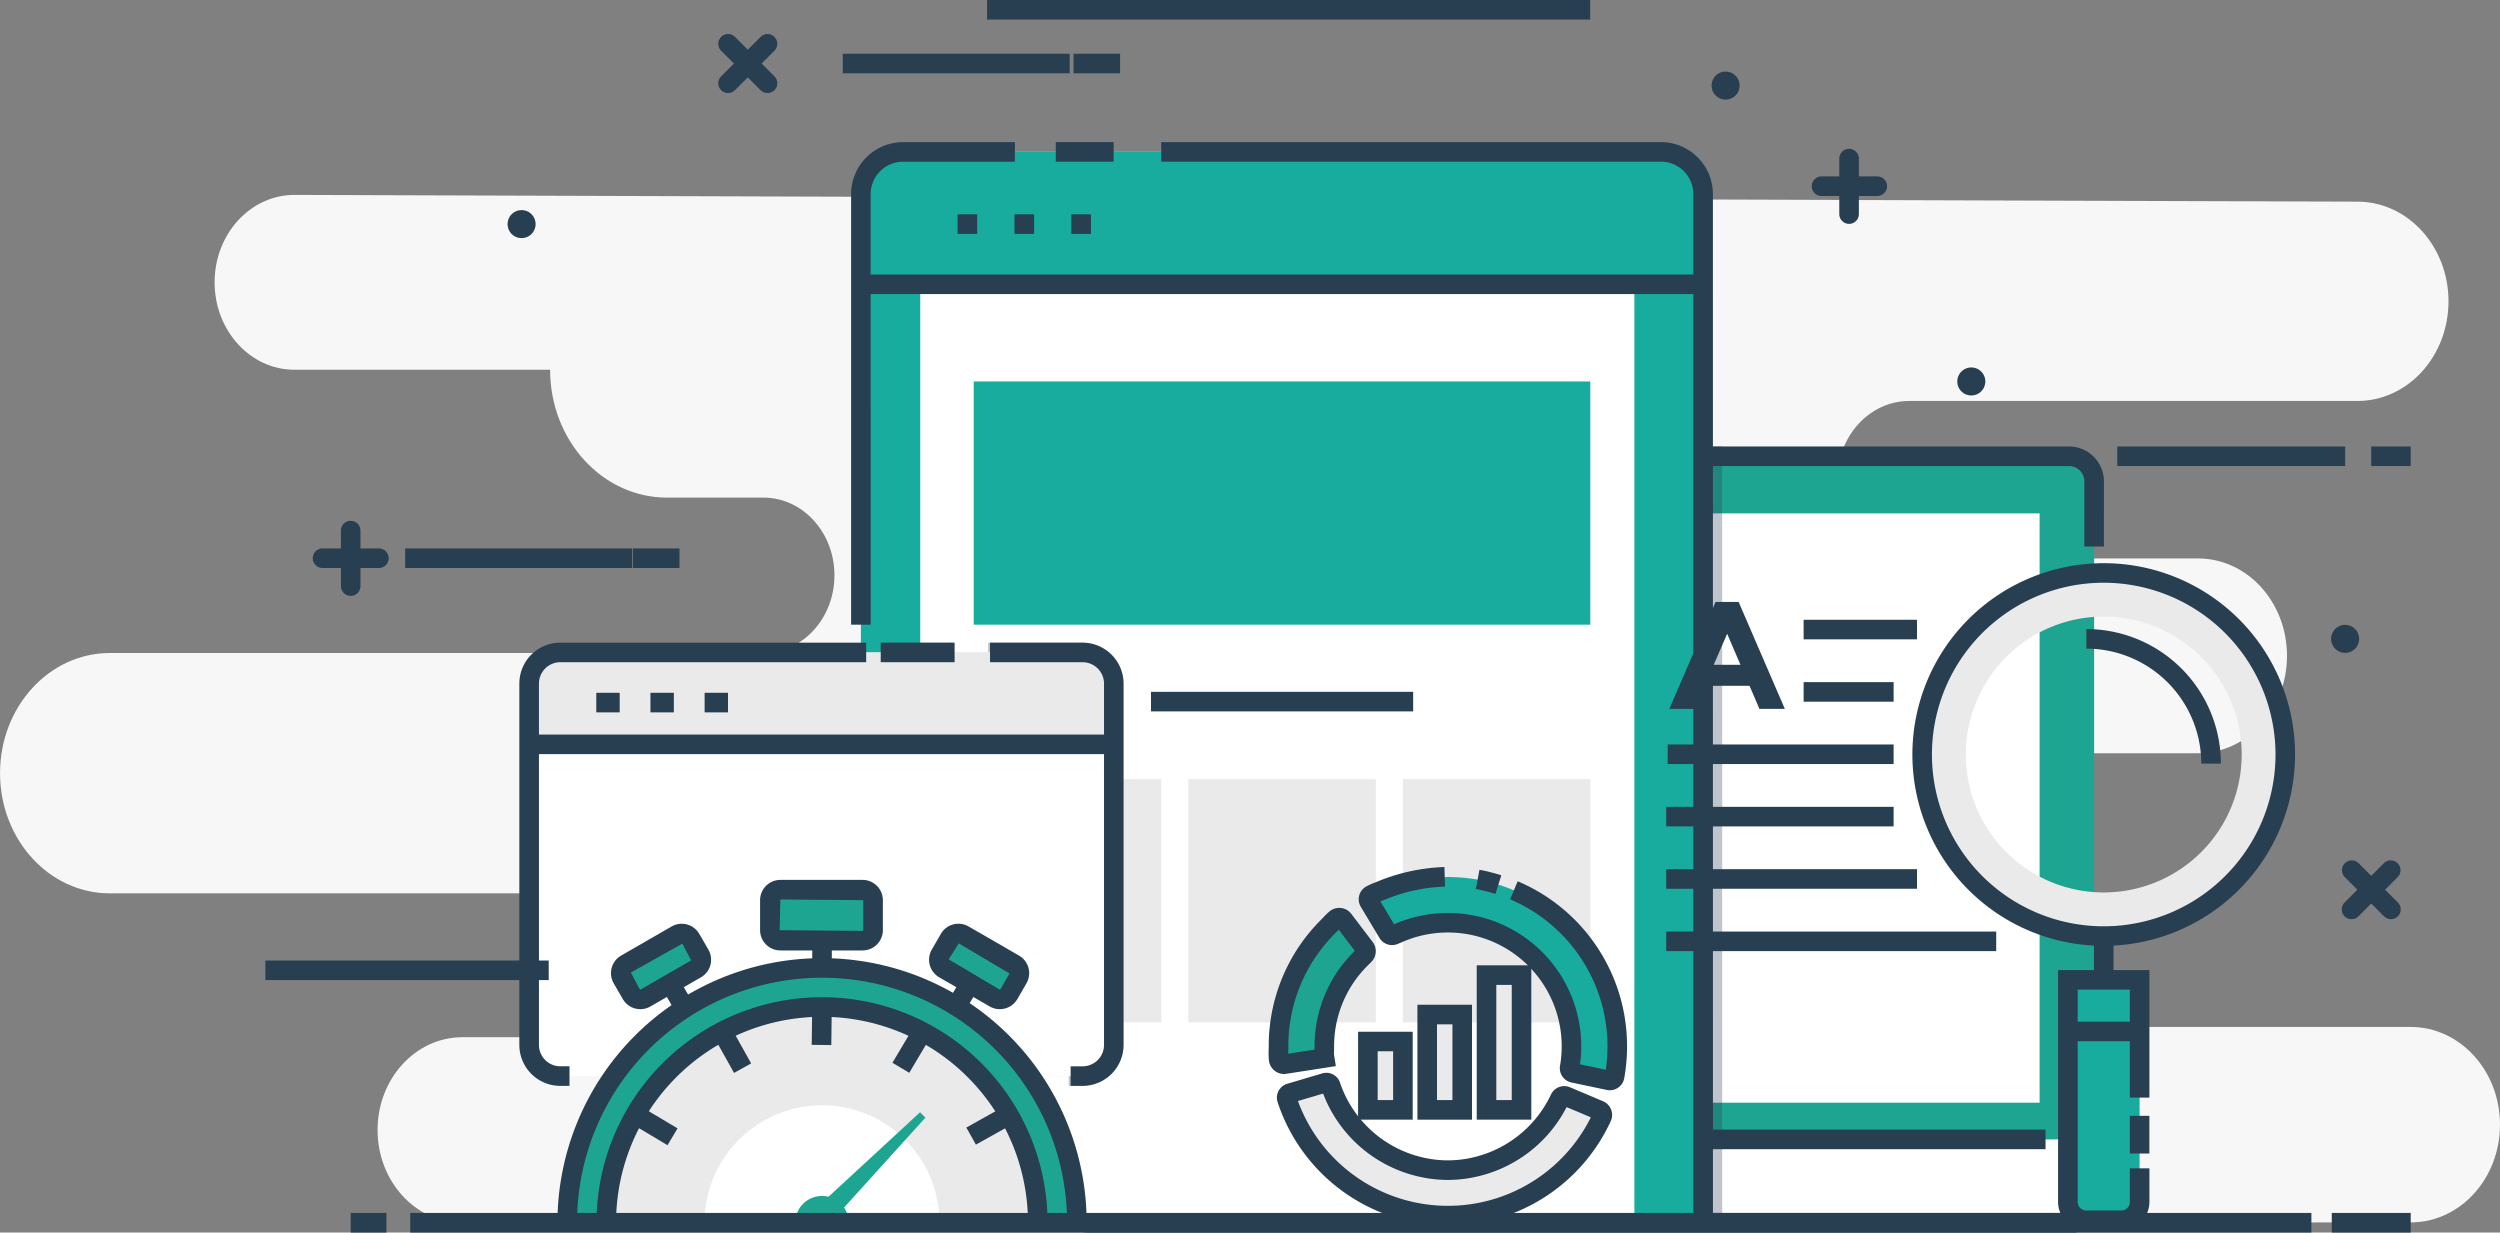 <svg id="Group_1045" data-name="Group 1045" xmlns="http://www.w3.org/2000/svg" width="317.503" height="156.533" viewBox="0 0 317.503 156.533">
  <rect x="0" y="0" width="317.503" height="156.533" fill="#808080" stroke="none"/>
  <g id="Group_917" data-name="Group 917" transform="translate(0 24.754)">
    <path id="Path_256" data-name="Path 256" d="M202.816,91.658l262.006.857c6.374.022,11.529,5.682,11.529,12.656h0c0,6.991-5.176,12.656-11.563,12.656H407.866c-5.043,0-9.132,4.476-9.132,10h0c0,5.521,4.089,10,9.132,10h36.673c6.242,0,11.3,5.538,11.3,12.369h0c0,6.832-5.061,12.371-11.3,12.371H376.621v34.762h94.929c6.263,0,11.341,5.556,11.341,12.411h0c0,6.855-5.076,12.412-11.339,12.412l-247.441.05c-5.948,0-10.77-5.276-10.77-11.786h0c0-6.51,4.822-11.786,10.769-11.786h56.326v-18.27h-101.1c-7.7,0-13.943-6.833-13.943-15.261h0c0-8.429,6.243-15.262,13.943-15.262h83.01c4.981,0,9.018-4.419,9.018-9.869h0c0-5.451-4.038-9.869-9.018-9.869H250.086c-8.192,0-14.833-7.269-14.833-16.235H202.786c-5.6,0-10.142-4.969-10.142-11.1h0C192.644,96.614,197.2,91.64,202.816,91.658Z" transform="translate(-165.389 -91.658)" fill="#f7f7f7"/>
  </g>
  <g id="Group_927" data-name="Group 927" transform="translate(130.301 56.701)">
    <g id="Group_926" data-name="Group 926">
      <g id="Group_918" data-name="Group 918" transform="translate(7.348 1.243)">
        <rect id="Rectangle_10009" data-name="Rectangle 10009" width="128.309" height="92.226" rx="1" fill="#1ea592"/>
      </g>
      <g id="Group_919" data-name="Group 919" transform="translate(22.133 0.001)">
        <rect id="Rectangle_10010" data-name="Rectangle 10010" width="7.205" height="2.485" fill="#283e51"/>
      </g>
      <g id="Group_920" data-name="Group 920" transform="translate(6.106)">
        <path id="Path_257" data-name="Path 257" d="M392.18,205.649H270.248a4.435,4.435,0,0,1-4.431-4.431v-85.85a4.436,4.436,0,0,1,4.431-4.431h7.7v2.485h-7.7a1.948,1.948,0,0,0-1.945,1.945v85.85a1.947,1.947,0,0,0,1.945,1.945H392.18a1.946,1.946,0,0,0,1.945-1.945h2.485A4.435,4.435,0,0,1,392.18,205.649Z" transform="translate(-265.817 -110.938)" fill="#283e51"/>
      </g>
      <g id="Group_921" data-name="Group 921" transform="translate(75.076)">
        <path id="Path_258" data-name="Path 258" d="M369.264,123.644h-2.485v-8.275a1.947,1.947,0,0,0-1.945-1.945H307.441v-2.485h57.393a4.436,4.436,0,0,1,4.431,4.431Z" transform="translate(-307.441 -110.938)" fill="#283e51"/>
      </g>
      <g id="Group_922" data-name="Group 922" transform="translate(13.58 8.5)">
        <rect id="Rectangle_10011" data-name="Rectangle 10011" width="115.15" height="74.841" fill="#fff"/>
      </g>
      <g id="Group_923" data-name="Group 923" transform="translate(1.226 88.004)">
        <path id="Path_259" data-name="Path 259" d="M395.06,174.635H269.823a6.137,6.137,0,0,1-6.058-5.145l-.893-5.441h58.047l2.22,3.188h16.04l2.4-3.188h61.149l-.776,4.732A6.984,6.984,0,0,1,395.06,174.635Z" transform="translate(-262.872 -164.049)" fill="#fff"/>
      </g>
      <g id="Group_924" data-name="Group 924" transform="translate(0 87.803)">
        <path id="Path_260" data-name="Path 260" d="M395.547,175.958H270.309a7.352,7.352,0,0,1-7.284-6.187l-.893-5.44,2.454-.4.891,5.44a4.879,4.879,0,0,0,4.832,4.1H395.547Z" transform="translate(-262.132 -163.928)" fill="#283e51"/>
      </g>
      <g id="Group_925" data-name="Group 925" transform="translate(74.75 86.761)">
        <path id="Path_261" data-name="Path 261" d="M310.647,168.973h-3.4v-2.485h2.163l2.4-3.189h50.17v2.485h-48.93Z" transform="translate(-307.245 -163.299)" fill="#283e51"/>
      </g>
    </g>
  </g>
  <g id="Group_928" data-name="Group 928" transform="translate(142.579 56.701)" opacity="0.3">
    <path id="Path_262" data-name="Path 262" d="M335.791,209.528v.053h2.485V110.938h-1.069v1.243H291.471v-1.243h-7.2v1.243h-3.9v-1.243h-7.7a4.436,4.436,0,0,0-4.431,4.431v83.573h-3.619l-.033-.2-1.228.2h0l-1.226.2.893,5.44a7.333,7.333,0,0,0,3.213,4.944h69.553Z" transform="translate(-262.132 -110.938)" fill="#283e51"/>
  </g>
  <g id="Group_945" data-name="Group 945" transform="translate(108.09 18.048)">
    <g id="Group_944" data-name="Group 944">
      <g id="Group_929" data-name="Group 929" transform="translate(1.243 1.243)">
        <path id="Path_263" data-name="Path 263" d="M347.748,224.361V94.735a6.374,6.374,0,0,0-6.374-6.374H247.155a6.375,6.375,0,0,0-6.376,6.374V224.361Z" transform="translate(-240.779 -88.361)" fill="#17ac9d"/>
      </g>
      <g id="Group_930" data-name="Group 930" transform="translate(8.782 1.243)">
        <path id="Path_264" data-name="Path 264" d="M336.024,224.361V94.735c0-3.521-2.419-6.374-5.4-6.374H250.734c-2.984,0-5.405,2.853-5.405,6.374V224.361Z" transform="translate(-245.329 -88.361)" fill="#fff"/>
      </g>
      <g id="Group_931" data-name="Group 931" transform="translate(1.243 1.243)">
        <path id="Path_265" data-name="Path 265" d="M240.779,104.886V93.721a5.361,5.361,0,0,1,5.36-5.36h96.249a5.36,5.36,0,0,1,5.36,5.36v11.165Z" transform="translate(-240.779 -88.361)" fill="#17ac9d"/>
      </g>
      <g id="Group_932" data-name="Group 932" transform="translate(0 0)">
        <path id="Path_266" data-name="Path 266" d="M242.515,148.9h-2.485V94.214a6.611,6.611,0,0,1,6.6-6.6h14.2V90.1h-14.2a4.122,4.122,0,0,0-4.119,4.118Z" transform="translate(-240.029 -87.611)" fill="#283e51"/>
      </g>
      <g id="Group_933" data-name="Group 933" transform="translate(39.391 0)">
        <path id="Path_267" data-name="Path 267" d="M333.866,224.906H331.38V94.214a4.121,4.121,0,0,0-4.118-4.118H263.8V87.611h63.461a6.609,6.609,0,0,1,6.6,6.6Z" transform="translate(-263.802 -87.611)" fill="#283e51"/>
      </g>
      <g id="Group_934" data-name="Group 934" transform="translate(25.996)">
        <rect id="Rectangle_10012" data-name="Rectangle 10012" width="7.348" height="2.485" fill="#283e51"/>
      </g>
      <g id="Group_935" data-name="Group 935" transform="translate(1.243 16.816)">
        <rect id="Rectangle_10013" data-name="Rectangle 10013" width="106.97" height="2.485" fill="#283e51"/>
      </g>
      <g id="Group_936" data-name="Group 936" transform="translate(13.528 9.172)">
        <rect id="Rectangle_10014" data-name="Rectangle 10014" width="2.489" height="2.485" fill="#283e51"/>
      </g>
      <g id="Group_937" data-name="Group 937" transform="translate(20.75 9.172)">
        <rect id="Rectangle_10015" data-name="Rectangle 10015" width="2.49" height="2.485" fill="#283e51"/>
      </g>
      <g id="Group_938" data-name="Group 938" transform="translate(27.974 9.172)">
        <rect id="Rectangle_10016" data-name="Rectangle 10016" width="2.49" height="2.485" fill="#283e51"/>
      </g>
      <g id="Group_939" data-name="Group 939" transform="translate(15.573 30.398)">
        <rect id="Rectangle_10017" data-name="Rectangle 10017" width="78.309" height="30.888" fill="#17ac9d"/>
      </g>
      <g id="Group_940" data-name="Group 940" transform="translate(15.581 80.899)">
        <rect id="Rectangle_10018" data-name="Rectangle 10018" width="23.81" height="30.888" fill="#eaeaea"/>
      </g>
      <g id="Group_941" data-name="Group 941" transform="translate(42.831 80.899)">
        <rect id="Rectangle_10019" data-name="Rectangle 10019" width="23.81" height="30.888" fill="#eaeaea"/>
      </g>
      <g id="Group_942" data-name="Group 942" transform="translate(70.08 80.899)">
        <rect id="Rectangle_10020" data-name="Rectangle 10020" width="23.81" height="30.888" fill="#eaeaea"/>
      </g>
      <g id="Group_943" data-name="Group 943" transform="translate(38.087 69.815)">
        <rect id="Rectangle_10021" data-name="Rectangle 10021" width="33.297" height="2.485" fill="#283e51"/>
      </g>
    </g>
  </g>
  <g id="Group_962" data-name="Group 962" transform="translate(211.612 71.522)">
    <g id="Group_954" data-name="Group 954" transform="translate(31.261)">
      <g id="Group_946" data-name="Group 946" transform="translate(23.06 46.18)">
        <rect id="Rectangle_10022" data-name="Rectangle 10022" width="2.485" height="9.553" fill="#283e51"/>
      </g>
      <g id="Group_947" data-name="Group 947" transform="translate(1.243 1.241)">
        <path id="Path_268" data-name="Path 268" d="M353.88,120.632a23.06,23.06,0,1,0,23.06,23.06A23.06,23.06,0,0,0,353.88,120.632Zm0,40.579A17.519,17.519,0,1,1,371.4,143.692,17.519,17.519,0,0,1,353.88,161.211Z" transform="translate(-330.82 -120.632)" fill="#eaeaea"/>
      </g>
      <g id="Group_948" data-name="Group 948">
        <path id="Path_269" data-name="Path 269" d="M354.373,168.487a24.3,24.3,0,1,1,24.3-24.3A24.329,24.329,0,0,1,354.373,168.487Zm0-46.119a21.817,21.817,0,1,0,21.817,21.816A21.84,21.84,0,0,0,354.373,122.368Z" transform="translate(-330.07 -119.883)" fill="#283e51"/>
      </g>
      <g id="Group_949" data-name="Group 949" transform="translate(22.102 8.373)">
        <path id="Path_270" data-name="Path 270" d="M360.489,142.018H358a14.615,14.615,0,0,0-14.595-14.6v-2.485A17.1,17.1,0,0,1,360.489,142.018Z" transform="translate(-343.409 -124.936)" fill="#283e51"/>
      </g>
      <g id="Group_950" data-name="Group 950" transform="translate(19.747 52.918)">
        <rect id="Rectangle_10023" data-name="Rectangle 10023" width="9.11" height="30.538" fill="#17ac9d"/>
      </g>
      <g id="Group_951" data-name="Group 951" transform="translate(18.505 51.676)">
        <path id="Path_271" data-name="Path 271" d="M349.259,184.092H344.81a3.576,3.576,0,0,1-3.572-3.572V151.07h11.6v16.2h-2.485V153.555h-6.625v26.964a1.088,1.088,0,0,0,1.087,1.087h4.449a1.089,1.089,0,0,0,1.089-1.087v-4.268h2.485v4.268A3.577,3.577,0,0,1,349.259,184.092Z" transform="translate(-341.238 -151.07)" fill="#283e51"/>
      </g>
      <g id="Group_952" data-name="Group 952" transform="translate(27.615 70.192)">
        <rect id="Rectangle_10024" data-name="Rectangle 10024" width="2.485" height="4.784" fill="#283e51"/>
      </g>
      <g id="Group_953" data-name="Group 953" transform="translate(19.525 58.232)">
        <rect id="Rectangle_10025" data-name="Rectangle 10025" width="9.554" height="2.485" fill="#283e51"/>
      </g>
    </g>
    <g id="Group_955" data-name="Group 955" transform="translate(17.451 7.19)">
      <rect id="Rectangle_10026" data-name="Rectangle 10026" width="14.399" height="2.485" fill="#283e51"/>
    </g>
    <g id="Group_956" data-name="Group 956" transform="translate(17.451 15.109)">
      <rect id="Rectangle_10027" data-name="Rectangle 10027" width="11.429" height="2.485" fill="#283e51"/>
    </g>
    <g id="Group_957" data-name="Group 957" transform="translate(0.186 23.028)">
      <rect id="Rectangle_10028" data-name="Rectangle 10028" width="28.694" height="2.485" fill="#283e51"/>
    </g>
    <g id="Group_958" data-name="Group 958" transform="translate(0 30.947)">
      <rect id="Rectangle_10029" data-name="Rectangle 10029" width="28.88" height="2.485" fill="#283e51"/>
    </g>
    <g id="Group_959" data-name="Group 959" transform="translate(0 38.866)">
      <rect id="Rectangle_10030" data-name="Rectangle 10030" width="31.85" height="2.485" fill="#283e51"/>
    </g>
    <g id="Group_960" data-name="Group 960" transform="translate(0 46.786)">
      <rect id="Rectangle_10031" data-name="Rectangle 10031" width="41.91" height="2.485" fill="#283e51"/>
    </g>
    <g id="Group_961" data-name="Group 961" transform="translate(0.398 4.928)">
      <path id="Path_272" data-name="Path 272" d="M322.884,136.434l-1.261-2.933h-5.692l-1.263,2.933h-3.224l5.866-13.577h2.933l5.867,13.577Zm-4.1-9.538-1.708,3.944h3.4Z" transform="translate(-311.444 -122.857)" fill="#283e51"/>
    </g>
  </g>
  <g id="Group_982" data-name="Group 982" transform="translate(161.115 110.112)">
    <g id="Group_964" data-name="Group 964" transform="translate(1.243 6.149)">
      <g id="Group_963" data-name="Group 963">
        <path id="Path_273" data-name="Path 273" d="M274.225,165.882a8.328,8.328,0,0,1-.119-1.814c0-.146.01-.32.01-.563a21.457,21.457,0,0,1,6.3-15.209c.147-.147.25-.255.335-.346a8.22,8.22,0,0,1,1.195-1.065l3.518,4.635a2.787,2.787,0,0,0-.484.426c-.113.121-.25.265-.447.464a15.636,15.636,0,0,0-4.6,11.1c0,.313-.007.54-.012.727a2.916,2.916,0,0,0,.053.757Z" transform="translate(-274.099 -146.883)" fill="#1ea592"/>
      </g>
    </g>
    <g id="Group_966" data-name="Group 966" transform="translate(2.145 27.237)">
      <g id="Group_965" data-name="Group 965">
        <path id="Path_274" data-name="Path 274" d="M295.267,176.654a21.5,21.5,0,0,1-20.624-15.39l5.576-1.654a15.865,15.865,0,0,0,.588,1.642,15.775,15.775,0,0,0,8.354,8.353,15.668,15.668,0,0,0,17.2-3.365,15.637,15.637,0,0,0,3.365-4.989l5.357,2.267a21.492,21.492,0,0,1-19.817,13.137Z" transform="translate(-274.643 -159.61)" fill="#eaeaea"/>
      </g>
    </g>
    <g id="Group_968" data-name="Group 968" transform="translate(12.45 1.268)">
      <g id="Group_967" data-name="Group 967">
        <path id="Path_275" data-name="Path 275" d="M312.229,169.9l-5.692-1.2a15.823,15.823,0,0,0,.338-3.254,15.718,15.718,0,0,0-9.586-14.46,15.835,15.835,0,0,0-12.215,0c-.265.113-.456.187-.615.249a2.727,2.727,0,0,0-.6.3l-2.994-4.988a8.273,8.273,0,0,1,1.48-.734c.119-.046.265-.1.466-.187a21.647,21.647,0,0,1,16.747,0,21.5,21.5,0,0,1,13.138,19.817A21.683,21.683,0,0,1,312.229,169.9Z" transform="translate(-280.862 -143.937)" fill="#17ac9d"/>
      </g>
    </g>
    <g id="Group_970" data-name="Group 970" transform="translate(0 5.197)">
      <g id="Group_969" data-name="Group 969">
        <path id="Path_276" data-name="Path 276" d="M275.306,167.4a1.929,1.929,0,0,1-1.919-1.75,9.123,9.123,0,0,1-.032-1.243c0-.141.01-.3.01-.529a22.628,22.628,0,0,1,3.625-12.343,23.128,23.128,0,0,1,3.1-3.806l.192-.2a10.11,10.11,0,0,1,.772-.756,1.972,1.972,0,0,1,1.468-.461,1.935,1.935,0,0,1,1.329.749l2.716,3.577a1.929,1.929,0,0,1-.189,2.54l-.476.479a14.4,14.4,0,0,0-4.235,10.219l-.008.666a2.312,2.312,0,0,0,.036.628l.191,1.228-6.288.976A1.906,1.906,0,0,1,275.306,167.4Zm6.944-18.333c-.033.035-.068.071-.1.109l-.29.3a20.7,20.7,0,0,0-2.77,3.4,20.184,20.184,0,0,0-3.236,11.007c0,.262,0,.449-.012.6,0,.119,0,.23-.007.341l3.342-.519.007-.427a16.877,16.877,0,0,1,4.963-11.975l.147-.149Z" transform="translate(-273.349 -146.309)" fill="#283e51"/>
      </g>
    </g>
    <g id="Group_972" data-name="Group 972" transform="translate(1.052 26.134)">
      <g id="Group_971" data-name="Group 971">
        <path id="Path_277" data-name="Path 277" d="M295.7,178.334a22.779,22.779,0,0,1-20.962-13.894c-.245-.582-.467-1.176-.664-1.775a1.814,1.814,0,0,1,.121-1.417,1.847,1.847,0,0,1,1.11-.911l4.446-1.319A1.826,1.826,0,0,1,282,160.2c.116.343.244.683.384,1.012a14.545,14.545,0,0,0,10.391,8.542,13.908,13.908,0,0,0,5.841,0,14.574,14.574,0,0,0,10.169-8.035,1.866,1.866,0,0,1,2.421-.936l4.2,1.775a1.884,1.884,0,0,1,.983,2.51A22.741,22.741,0,0,1,295.7,178.334Zm-19.044-15.806q.174.477.371.944a20.281,20.281,0,0,0,36.828,1.128l-3.077-1.3a17.054,17.054,0,0,1-11.632,8.88,16.319,16.319,0,0,1-6.9,0,17.037,17.037,0,0,1-12.154-10c-.084-.2-.162-.4-.239-.595Z" transform="translate(-273.983 -158.944)" fill="#283e51"/>
      </g>
    </g>
    <g id="Group_975" data-name="Group 975" transform="translate(11.443)">
      <g id="Group_973" data-name="Group 973">
        <path id="Path_278" data-name="Path 278" d="M312.134,171.523a1.833,1.833,0,0,1-.379-.04l-4.489-.946a1.857,1.857,0,0,1-1.443-2.138,14.453,14.453,0,0,0-19.865-15.773l-.709.3a1.861,1.861,0,0,1-2.351-.737l-2.378-3.964a1.857,1.857,0,0,1,.711-2.592,8.948,8.948,0,0,1,1.057-.477l.288-.114a24.323,24.323,0,0,1,8.567-1.869l.068,2.484a21.864,21.864,0,0,0-7.693,1.687l-.333.131-.174.07,1.737,2.895.063-.027.177-.073a17.032,17.032,0,0,1,13.186,0,16.95,16.95,0,0,1,10.19,17.89l3.268.689a20.565,20.565,0,0,0,.219-2.974,20.288,20.288,0,0,0-12.373-18.671l.968-2.29a22.734,22.734,0,0,1,13.89,20.961,22.994,22.994,0,0,1-.363,4.056,1.84,1.84,0,0,1-.789,1.206A1.882,1.882,0,0,1,312.134,171.523Z" transform="translate(-280.255 -143.172)" fill="#283e51"/>
      </g>
      <g id="Group_974" data-name="Group 974" transform="translate(14.874 0.35)">
        <path id="Path_279" data-name="Path 279" d="M291.721,146.45a21.3,21.3,0,0,0-2.49-.625l.462-2.442a24.02,24.02,0,0,1,2.775.7Z" transform="translate(-289.231 -143.383)" fill="#283e51"/>
      </g>
    </g>
    <g id="Group_976" data-name="Group 976" transform="translate(12.608 22.159)">
      <rect id="Rectangle_10032" data-name="Rectangle 10032" width="4.448" height="8.682" fill="#eaeaea"/>
    </g>
    <g id="Group_977" data-name="Group 977" transform="translate(20.141 18.734)">
      <rect id="Rectangle_10033" data-name="Rectangle 10033" width="4.448" height="12.107" fill="#eaeaea"/>
    </g>
    <g id="Group_978" data-name="Group 978" transform="translate(27.674 13.729)">
      <rect id="Rectangle_10034" data-name="Rectangle 10034" width="4.448" height="17.112" fill="#eaeaea"/>
    </g>
    <g id="Group_979" data-name="Group 979" transform="translate(11.364 20.916)">
      <path id="Path_280" data-name="Path 280" d="M287.141,166.963h-6.934V155.8h6.934Zm-4.449-2.485h1.964v-6.2h-1.964Z" transform="translate(-280.207 -155.795)" fill="#283e51"/>
    </g>
    <g id="Group_980" data-name="Group 980" transform="translate(18.899 17.491)">
      <path id="Path_281" data-name="Path 281" d="M291.687,168.321h-6.933V153.728h6.933Zm-4.447-2.485H289.2v-9.622H287.24Z" transform="translate(-284.754 -153.728)" fill="#283e51"/>
    </g>
    <g id="Group_981" data-name="Group 981" transform="translate(26.431 12.485)">
      <path id="Path_282" data-name="Path 282" d="M296.233,170.306H289.3v-19.6h6.933Zm-4.447-2.485h1.962V153.192h-1.962Z" transform="translate(-289.3 -150.707)" fill="#283e51"/>
    </g>
  </g>
  <g id="Group_983" data-name="Group 983" transform="translate(113.142 81.618)" opacity="0.3">
    <path id="Path_283" data-name="Path 283" d="M264.151,199.648H265.4a33.4,33.4,0,0,0-5.657-18.626h3.624v1.243h1.528a5.206,5.206,0,0,0,5.2-5.2v-45.89a5.206,5.206,0,0,0-5.2-5.2H253.125v1.243h-4.5v-1.243h-7.847v73.672h23.372Z" transform="translate(-240.779 -125.976)" fill="#283e51"/>
  </g>
  <g id="Group_1017" data-name="Group 1017" transform="translate(65.961 81.618)">
    <g id="Group_984" data-name="Group 984" transform="translate(1.242 1.243)">
      <rect id="Rectangle_10035" data-name="Rectangle 10035" width="74.251" height="53.803" rx="2.024" fill="#fff"/>
    </g>
    <g id="Group_985" data-name="Group 985" transform="translate(1.241 1.243)">
      <path id="Path_284" data-name="Path 284" d="M210.906,138.2v-7.75a3.722,3.722,0,0,1,3.722-3.722h66.809a3.722,3.722,0,0,1,3.722,3.722v7.75Z" transform="translate(-210.906 -126.726)" fill="#eaeaea"/>
    </g>
    <g id="Group_986" data-name="Group 986" transform="translate(1.242 11.672)">
      <rect id="Rectangle_10036" data-name="Rectangle 10036" width="74.251" height="2.485" fill="#283e51"/>
    </g>
    <g id="Group_987" data-name="Group 987" transform="translate(9.769 6.367)">
      <rect id="Rectangle_10037" data-name="Rectangle 10037" width="2.971" height="2.485" fill="#283e51"/>
    </g>
    <g id="Group_988" data-name="Group 988" transform="translate(16.647 6.367)">
      <rect id="Rectangle_10038" data-name="Rectangle 10038" width="2.972" height="2.485" fill="#283e51"/>
    </g>
    <g id="Group_989" data-name="Group 989" transform="translate(23.525 6.367)">
      <rect id="Rectangle_10039" data-name="Rectangle 10039" width="2.971" height="2.485" fill="#283e51"/>
    </g>
    <g id="Group_990" data-name="Group 990" transform="translate(59.772)">
      <path id="Path_285" data-name="Path 285" d="M257.995,182.265h-1.528V179.78h1.528a2.718,2.718,0,0,0,2.714-2.714v-45.89a2.718,2.718,0,0,0-2.714-2.714H246.23v-2.485h11.764a5.206,5.206,0,0,1,5.2,5.2v45.89A5.206,5.206,0,0,1,257.995,182.265Z" transform="translate(-246.23 -125.976)" fill="#283e51"/>
    </g>
    <g id="Group_991" data-name="Group 991" transform="translate(45.891)">
      <rect id="Rectangle_10040" data-name="Rectangle 10040" width="9.383" height="2.485" fill="#283e51"/>
    </g>
    <g id="Group_992" data-name="Group 992">
      <path id="Path_286" data-name="Path 286" d="M216.521,182.265h-1.167a5.2,5.2,0,0,1-5.2-5.2v-45.89a5.2,5.2,0,0,1,5.2-5.2H254.2v2.485H215.355a2.716,2.716,0,0,0-2.712,2.714v45.89a2.716,2.716,0,0,0,2.712,2.714h1.167Z" transform="translate(-210.157 -125.976)" fill="#283e51"/>
    </g>
    <g id="Group_993" data-name="Group 993" transform="translate(6.076 41.312)">
      <path id="Path_287" data-name="Path 287" d="M278.545,183.269a32.361,32.361,0,0,0-64.721,0Z" transform="translate(-213.824 -150.908)" fill="#1ea592"/>
    </g>
    <g id="Group_994" data-name="Group 994" transform="translate(4.833 40.069)">
      <path id="Path_288" data-name="Path 288" d="M280.283,183.761H277.8a31.119,31.119,0,0,0-62.238,0h-2.485a33.6,33.6,0,0,1,67.209,0Z" transform="translate(-213.074 -150.158)" fill="#283e51"/>
    </g>
    <g id="Group_995" data-name="Group 995" transform="translate(11.037 46.273)">
      <path id="Path_289" data-name="Path 289" d="M271.618,181.3a27.4,27.4,0,1,0-54.8,0Z" transform="translate(-216.818 -153.902)" fill="#eaeaea"/>
    </g>
    <g id="Group_996" data-name="Group 996" transform="translate(23.522 58.758)">
      <path id="Path_290" data-name="Path 290" d="M254.182,176.351a14.914,14.914,0,0,0-29.829,0Z" transform="translate(-224.353 -161.437)" fill="#fff"/>
    </g>
    <g id="Group_997" data-name="Group 997" transform="translate(35.037 70.272)">
      <path id="Path_291" data-name="Path 291" d="M238.1,171.786a3.4,3.4,0,0,0-6.8,0Z" transform="translate(-231.302 -168.386)" fill="#1ea592"/>
    </g>
    <g id="Group_998" data-name="Group 998" transform="translate(9.794 45.03)">
      <path id="Path_292" data-name="Path 292" d="M273.353,181.794h-2.485a26.157,26.157,0,1,0-52.314,0h-2.485a28.642,28.642,0,0,1,57.285,0Z" transform="translate(-216.068 -153.152)" fill="#283e51"/>
    </g>
    <g id="Group_999" data-name="Group 999" transform="translate(37.129 45.835)">
      <rect id="Rectangle_10041" data-name="Rectangle 10041" width="5.243" height="2.486" transform="translate(0 5.243) rotate(-89.293)" fill="#283e51"/>
    </g>
    <g id="Group_1000" data-name="Group 1000" transform="translate(47.378 49.013)">
      <rect id="Rectangle_10042" data-name="Rectangle 10042" width="5.053" height="2.487" transform="translate(0 4.344) rotate(-59.28)" fill="#283e51"/>
    </g>
    <g id="Group_1001" data-name="Group 1001" transform="translate(56.765 58.896)">
      <rect id="Rectangle_10043" data-name="Rectangle 10043" width="5.499" height="2.486" transform="translate(0 2.688) rotate(-29.268)" fill="#283e51"/>
    </g>
    <g id="Group_1002" data-name="Group 1002" transform="translate(14.091 58.871)">
      <rect id="Rectangle_10044" data-name="Rectangle 10044" width="2.486" height="5.499" transform="translate(0 2.136) rotate(-59.212)" fill="#283e51"/>
    </g>
    <g id="Group_1003" data-name="Group 1003" transform="translate(24.798 49.02)">
      <rect id="Rectangle_10045" data-name="Rectangle 10045" width="2.485" height="5.053" transform="matrix(0.873, -0.488, 0.488, 0.873, 0, 1.212)" fill="#283e51"/>
    </g>
    <g id="Group_1004" data-name="Group 1004" transform="translate(38.469 59.64)">
      <path id="Path_293" data-name="Path 293" d="M233.374,173.427l12.415-11.457.686.68L235.14,175.176Z" transform="translate(-233.374 -161.969)" fill="#1ea592"/>
    </g>
    <g id="Group_1008" data-name="Group 1008" transform="translate(30.571 30.13)">
      <g id="Group_1005" data-name="Group 1005" transform="translate(6.623 5.176)">
        <rect id="Rectangle_10046" data-name="Rectangle 10046" width="2.485" height="6.005" fill="#283e51"/>
      </g>
      <g id="Group_1006" data-name="Group 1006" transform="translate(1.243 1.242)">
        <rect id="Rectangle_10047" data-name="Rectangle 10047" width="13.107" height="6.473" rx="0.803" fill="#1ea592"/>
      </g>
      <g id="Group_1007" data-name="Group 1007">
        <path id="Path_294" data-name="Path 294" d="M241.626,153.118H231.18a2.577,2.577,0,0,1-2.573-2.573v-3.813a2.575,2.575,0,0,1,2.573-2.572h10.446a2.574,2.574,0,0,1,2.573,2.572v3.813A2.576,2.576,0,0,1,241.626,153.118Zm-10.446-6.472-.088,3.9,10.533.088a.087.087,0,0,0,.088-.088v-3.813Z" transform="translate(-228.607 -144.16)" fill="#283e51"/>
      </g>
    </g>
    <g id="Group_1012" data-name="Group 1012" transform="translate(52.031 35.694)">
      <g id="Group_1009" data-name="Group 1009" transform="translate(2.752 5.296)">
        <rect id="Rectangle_10048" data-name="Rectangle 10048" width="4.613" height="2.485" transform="translate(0 3.995) rotate(-59.995)" fill="#283e51"/>
      </g>
      <g id="Group_1010" data-name="Group 1010" transform="translate(0.755 0.757)">
        <rect id="Rectangle_10049" data-name="Rectangle 10049" width="10.068" height="4.972" rx="0.803" transform="translate(2.487 0) rotate(30.01)" fill="#1ea592"/>
      </g>
      <g id="Group_1011" data-name="Group 1011">
        <path id="Path_295" data-name="Path 295" d="M250.54,158.37a2.564,2.564,0,0,1-1.284-.345l-6.412-3.7a2.579,2.579,0,0,1-.941-3.516l1.157-2a2.571,2.571,0,0,1,3.516-.941l6.411,3.7a2.577,2.577,0,0,1,.943,3.516l-1.157,2A2.572,2.572,0,0,1,250.54,158.37Zm-.041-2.5a.089.089,0,0,0,.121-.031l1.157-2-6.446-3.824-1.276,2.031Z" transform="translate(-241.558 -147.518)" fill="#283e51"/>
      </g>
    </g>
    <g id="Group_1016" data-name="Group 1016" transform="translate(11.632 35.697)">
      <g id="Group_1013" data-name="Group 1013" transform="translate(5.505 5.293)">
        <rect id="Rectangle_10050" data-name="Rectangle 10050" width="2.485" height="4.613" transform="matrix(0.866, -0.5, 0.5, 0.866, 0, 1.243)" fill="#283e51"/>
      </g>
      <g id="Group_1014" data-name="Group 1014" transform="translate(0.757 0.754)">
        <rect id="Rectangle_10051" data-name="Rectangle 10051" width="10.068" height="4.972" rx="0.803" transform="matrix(-0.866, 0.5, -0.5, -0.866, 11.205, 4.305)" fill="#1ea592"/>
      </g>
      <g id="Group_1015" data-name="Group 1015">
        <path id="Path_296" data-name="Path 296" d="M220.912,158.37a2.573,2.573,0,0,1-2.232-1.287l-1.157-2a2.575,2.575,0,0,1,.941-3.516l6.414-3.7a2.577,2.577,0,0,1,3.514.94l1.157,2a2.57,2.57,0,0,1-.94,3.514l-6.416,3.7A2.556,2.556,0,0,1,220.912,158.37Zm5.33-8.323-6.535,3.672,1.125,2.121.119.031,6.414-3.7Z" transform="translate(-217.177 -147.519)" fill="#283e51"/>
      </g>
    </g>
  </g>
  <g id="Group_1018" data-name="Group 1018" transform="translate(52.1 154.048)">
    <rect id="Rectangle_10052" data-name="Rectangle 10052" width="241.449" height="2.485" fill="#283e51"/>
  </g>
  <g id="Group_1019" data-name="Group 1019" transform="translate(44.54 154.048)">
    <rect id="Rectangle_10053" data-name="Rectangle 10053" width="4.539" height="2.485" fill="#283e51"/>
  </g>
  <g id="Group_1020" data-name="Group 1020" transform="translate(296.138 154.048)">
    <rect id="Rectangle_10054" data-name="Rectangle 10054" width="10.024" height="2.485" transform="translate(0)" fill="#283e51"/>
  </g>
  <g id="Group_1023" data-name="Group 1023" transform="translate(230.054 18.865)">
    <g id="Group_1021" data-name="Group 1021" transform="translate(0 3.541)">
      <path id="Path_297" data-name="Path 297" d="M326.08,92.726H319a1.243,1.243,0,0,1,0-2.485h7.082a1.243,1.243,0,1,1,0,2.485Z" transform="translate(-317.755 -90.241)" fill="#283e51"/>
    </g>
    <g id="Group_1022" data-name="Group 1022" transform="translate(3.539)">
      <path id="Path_298" data-name="Path 298" d="M321.134,97.671a1.243,1.243,0,0,1-1.243-1.243V89.347a1.243,1.243,0,0,1,2.485,0v7.082A1.242,1.242,0,0,1,321.134,97.671Z" transform="translate(-319.891 -88.104)" fill="#283e51"/>
    </g>
  </g>
  <g id="Group_1026" data-name="Group 1026" transform="translate(39.757 66.111)">
    <g id="Group_1024" data-name="Group 1024" transform="translate(0 3.541)">
      <path id="Path_299" data-name="Path 299" d="M197.708,121.239h-7.082a1.243,1.243,0,1,1,0-2.485h7.082a1.243,1.243,0,1,1,0,2.485Z" transform="translate(-189.383 -118.754)" fill="#283e51"/>
    </g>
    <g id="Group_1025" data-name="Group 1025" transform="translate(3.539)">
      <path id="Path_300" data-name="Path 300" d="M192.762,126.184a1.243,1.243,0,0,1-1.243-1.243V117.86a1.243,1.243,0,0,1,2.485,0v7.082A1.243,1.243,0,0,1,192.762,126.184Z" transform="translate(-191.519 -116.617)" fill="#283e51"/>
    </g>
  </g>
  <g id="Group_1029" data-name="Group 1029" transform="translate(91.224 4.322)">
    <g id="Group_1027" data-name="Group 1027">
      <path id="Path_301" data-name="Path 301" d="M227.014,86.82a1.242,1.242,0,0,1-.878-2.121l5.007-5.007a1.243,1.243,0,1,1,1.758,1.758l-5.007,5.007A1.245,1.245,0,0,1,227.014,86.82Z" transform="translate(-225.771 -79.327)" fill="#283e51"/>
    </g>
    <g id="Group_1028" data-name="Group 1028">
      <path id="Path_302" data-name="Path 302" d="M232.021,86.82a1.241,1.241,0,0,1-.878-.363l-5.007-5.007a1.243,1.243,0,0,1,1.758-1.758L232.9,84.7a1.242,1.242,0,0,1-.88,2.121Z" transform="translate(-225.771 -79.327)" fill="#283e51"/>
    </g>
  </g>
  <g id="Group_1032" data-name="Group 1032" transform="translate(297.404 109.244)">
    <g id="Group_1030" data-name="Group 1030" transform="translate(0)">
      <path id="Path_303" data-name="Path 303" d="M364.223,150.141a1.242,1.242,0,0,1-.878-2.121l5.007-5.007a1.243,1.243,0,0,1,1.756,1.758l-5.007,5.007A1.238,1.238,0,0,1,364.223,150.141Z" transform="translate(-362.98 -142.648)" fill="#283e51"/>
    </g>
    <g id="Group_1031" data-name="Group 1031" transform="translate(0)">
      <path id="Path_304" data-name="Path 304" d="M369.23,150.141a1.238,1.238,0,0,1-.878-.363l-5.007-5.007a1.243,1.243,0,0,1,1.756-1.758l5.007,5.007a1.242,1.242,0,0,1-.878,2.121Z" transform="translate(-362.98 -142.648)" fill="#283e51"/>
    </g>
  </g>
  <g id="Group_1033" data-name="Group 1033" transform="translate(107.033 6.826)">
    <rect id="Rectangle_10055" data-name="Rectangle 10055" width="28.824" height="2.485" fill="#283e51"/>
  </g>
  <g id="Group_1034" data-name="Group 1034" transform="translate(125.358)">
    <rect id="Rectangle_10056" data-name="Rectangle 10056" width="76.598" height="2.485" fill="#283e51"/>
  </g>
  <g id="Group_1035" data-name="Group 1035" transform="translate(33.703 121.987)">
    <rect id="Rectangle_10057" data-name="Rectangle 10057" width="35.984" height="2.485" fill="#283e51"/>
  </g>
  <g id="Group_1036" data-name="Group 1036" transform="translate(268.896 56.701)">
    <rect id="Rectangle_10058" data-name="Rectangle 10058" width="28.94" height="2.485" transform="translate(0)" fill="#283e51"/>
  </g>
  <g id="Group_1037" data-name="Group 1037" transform="translate(301.15 56.701)">
    <rect id="Rectangle_10059" data-name="Rectangle 10059" width="5.011" height="2.485" transform="translate(0)" fill="#283e51"/>
  </g>
  <g id="Group_1038" data-name="Group 1038" transform="translate(136.338 6.826)">
    <rect id="Rectangle_10060" data-name="Rectangle 10060" width="5.916" height="2.485" fill="#283e51"/>
  </g>
  <g id="Group_1039" data-name="Group 1039" transform="translate(51.46 69.651)">
    <rect id="Rectangle_10061" data-name="Rectangle 10061" width="28.825" height="2.485" fill="#283e51"/>
  </g>
  <g id="Group_1040" data-name="Group 1040" transform="translate(80.379 69.651)">
    <rect id="Rectangle_10062" data-name="Rectangle 10062" width="5.916" height="2.485" fill="#283e51"/>
  </g>
  <g id="Group_1041" data-name="Group 1041" transform="translate(217.375 9.091)">
    <path id="Path_305" data-name="Path 305" d="M312.669,83.983a1.778,1.778,0,1,1-1.778-1.778A1.778,1.778,0,0,1,312.669,83.983Z" transform="translate(-309.113 -82.205)" fill="#283e51"/>
  </g>
  <g id="Group_1042" data-name="Group 1042" transform="translate(64.465 26.685)">
    <path id="Path_306" data-name="Path 306" d="M207.85,94.6a1.778,1.778,0,1,1-1.778-1.778A1.779,1.779,0,0,1,207.85,94.6Z" transform="translate(-204.294 -92.823)" fill="#283e51"/>
  </g>
  <g id="Group_1043" data-name="Group 1043" transform="translate(248.583 46.668)">
    <path id="Path_307" data-name="Path 307" d="M333.3,106.661a1.778,1.778,0,1,1-1.778-1.778A1.778,1.778,0,0,1,333.3,106.661Z" transform="translate(-329.747 -104.883)" fill="#283e51"/>
  </g>
  <g id="Group_1044" data-name="Group 1044" transform="translate(296.058 79.361)">
    <path id="Path_308" data-name="Path 308" d="M365.724,126.392a1.778,1.778,0,1,1-1.778-1.778A1.778,1.778,0,0,1,365.724,126.392Z" transform="translate(-362.168 -124.614)" fill="#283e51"/>
  </g>
</svg>

